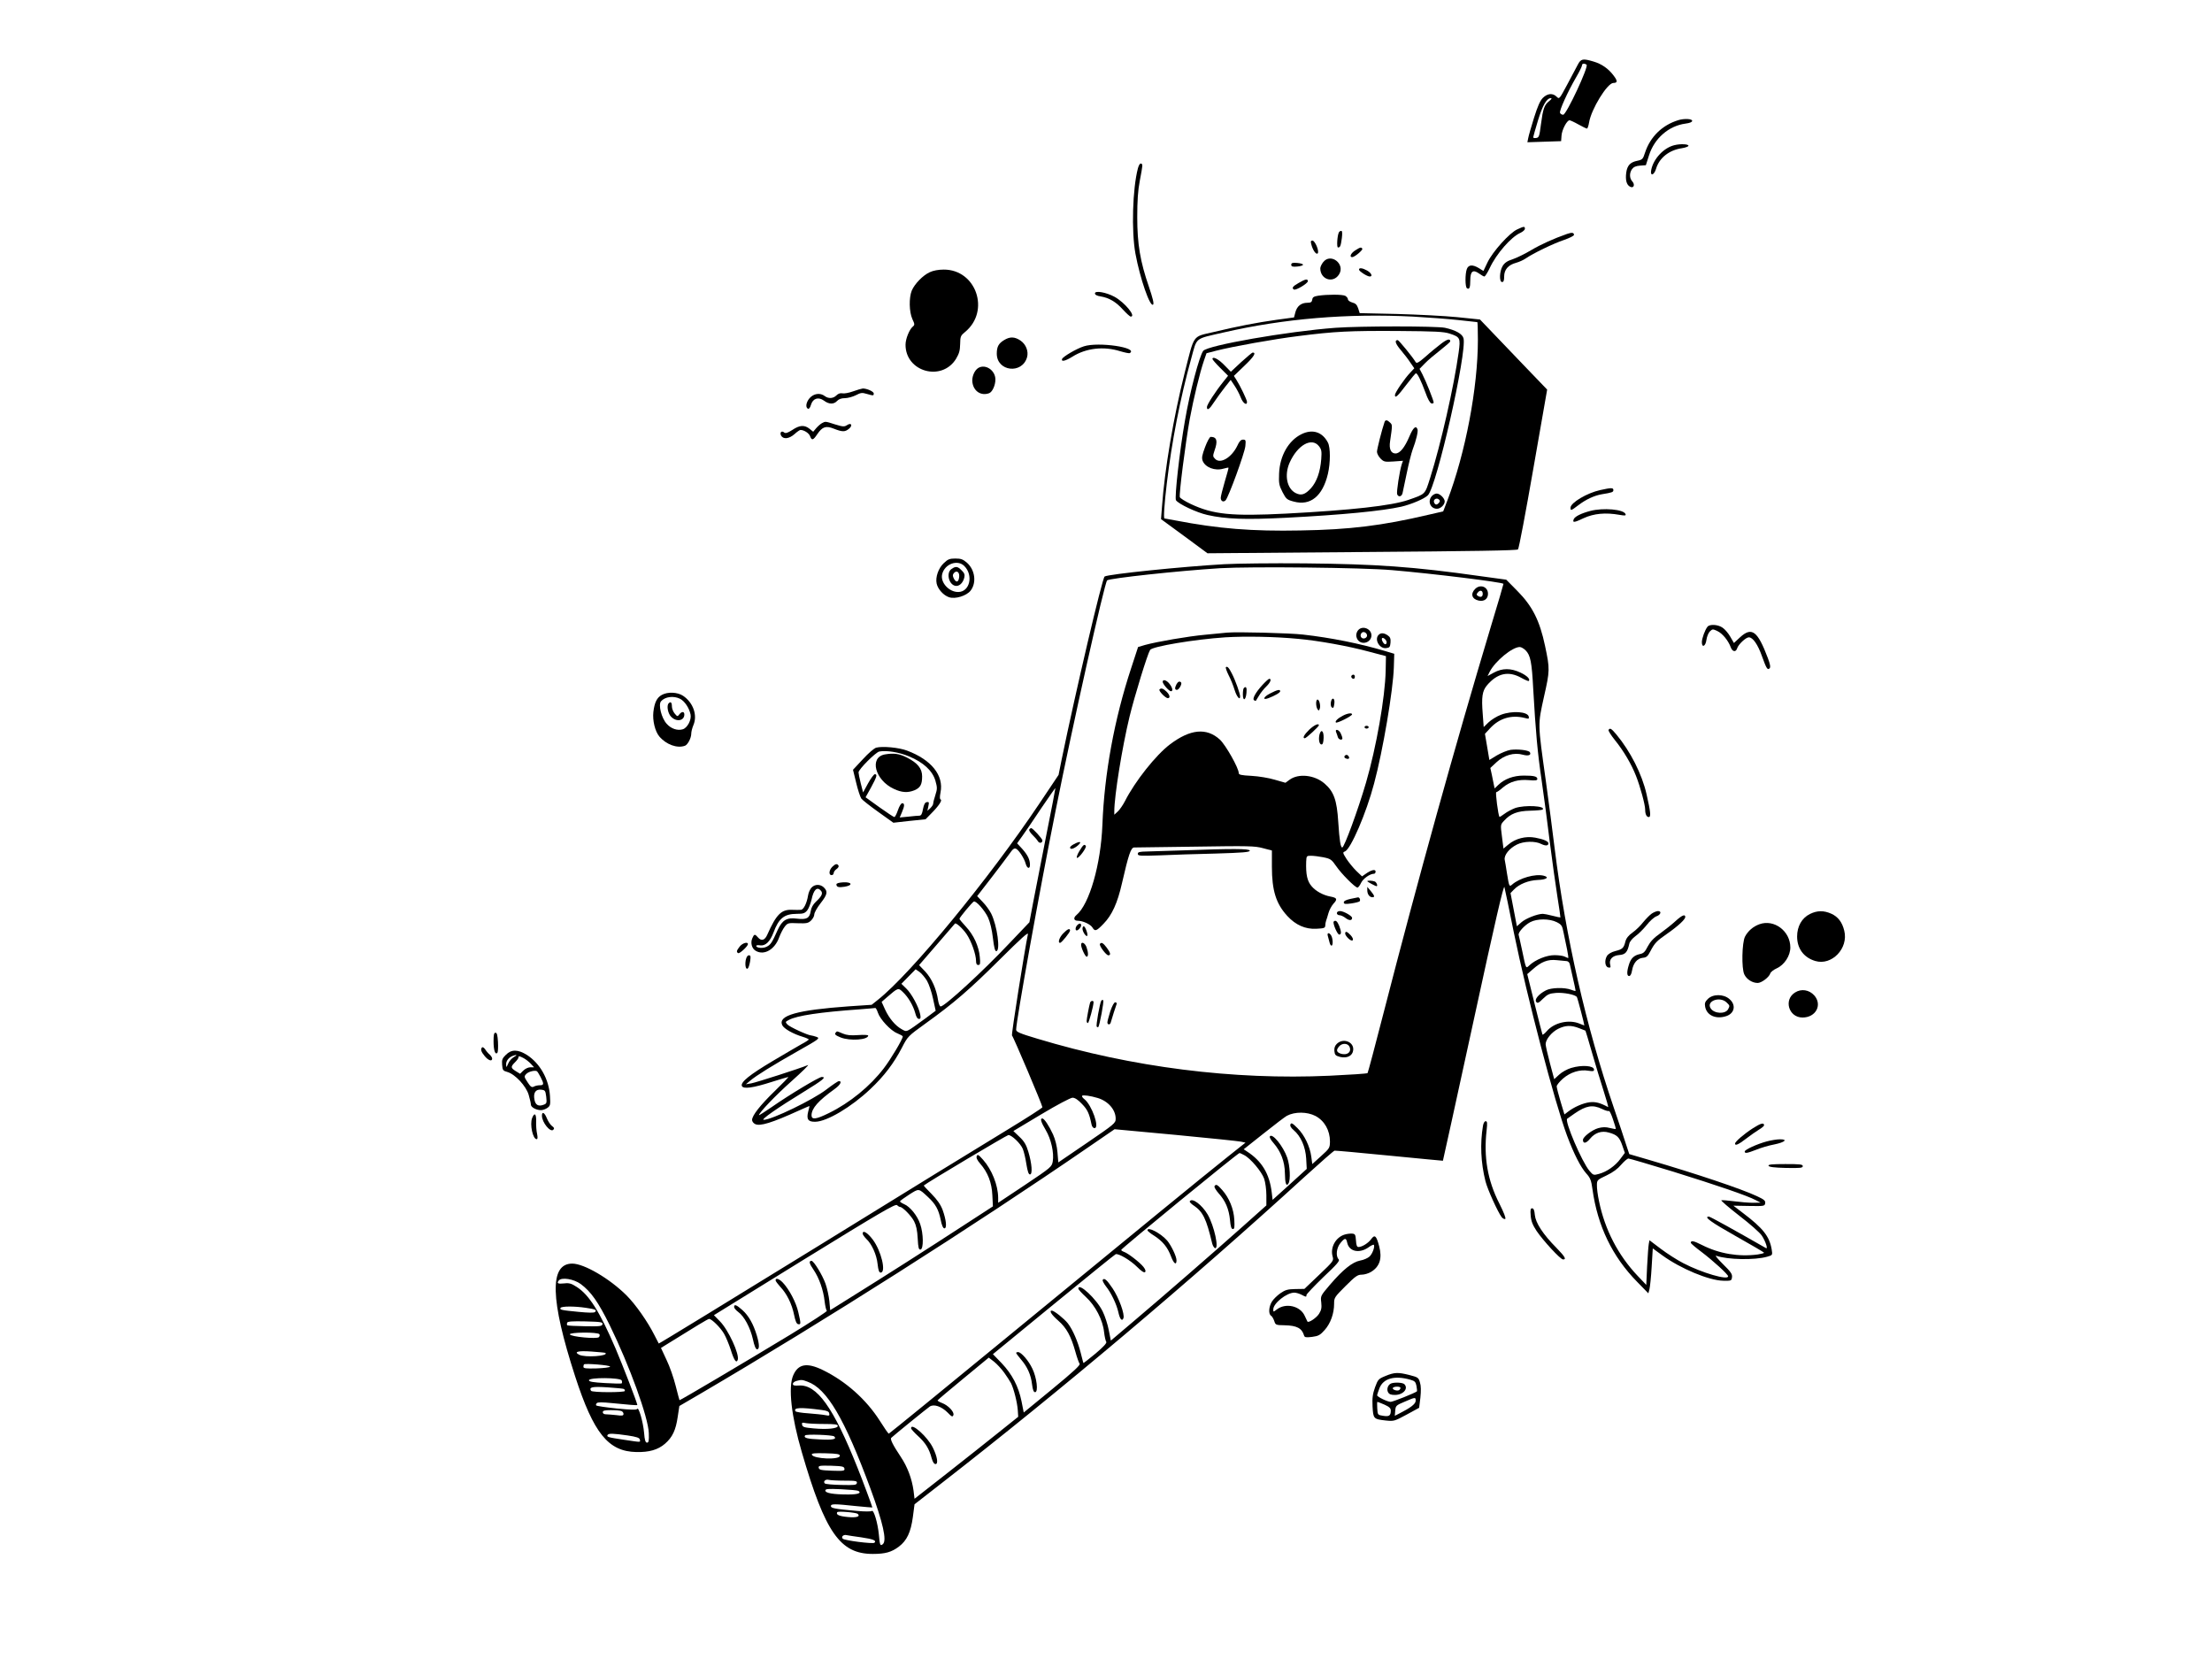 <?xml version="1.0" standalone="no"?>
<!DOCTYPE svg PUBLIC "-//W3C//DTD SVG 20010904//EN"
 "http://www.w3.org/TR/2001/REC-SVG-20010904/DTD/svg10.dtd">
<svg version="1.0" xmlns="http://www.w3.org/2000/svg"
 width="1600pt" height="1200pt" viewBox="0 0 1600 1200"
 preserveAspectRatio="xMidYMid meet">

<g transform="translate(0,1200) scale(0.1,-0.1)"
fill="#000000" stroke="none">
<path d="M11413 11533 c-11 -21 -45 -86 -77 -145 -57 -106 -57 -107 -77 -87
-27 27 -66 24 -99 -9 -20 -20 -38 -61 -64 -144 -20 -64 -39 -130 -42 -147 l-6
-30 122 4 122 4 3 41 c3 42 39 110 58 110 5 0 34 -13 64 -30 29 -16 57 -30 62
-30 4 0 11 19 15 43 15 96 132 287 176 287 31 0 31 15 2 53 -37 50 -87 85
-146 102 -77 23 -91 20 -113 -22z m63 -1 c18 -11 -146 -362 -169 -362 -10 0
-20 6 -23 14 -6 16 56 153 116 256 24 41 43 80 43 87 0 14 16 17 33 5z m-270
-263 c-36 -28 -45 -55 -60 -169 -11 -86 -14 -95 -34 -98 -12 -2 -22 0 -22 5 0
4 16 60 35 123 34 111 63 160 93 160 9 0 4 -8 -12 -21z"/>
<path d="M12140 11131 c-117 -36 -203 -120 -241 -235 -15 -47 -19 -51 -56 -59
-51 -10 -73 -34 -80 -86 -7 -52 2 -88 27 -101 27 -15 39 14 16 39 -20 22 -21
60 -1 88 11 15 28 23 58 25 l42 3 23 72 c39 123 143 213 264 229 31 4 48 11
48 20 0 15 -57 18 -100 5z"/>
<path d="M12112 10950 c-77 -18 -152 -98 -168 -178 -10 -49 20 -42 35 8 23 78
95 135 187 148 25 4 46 12 47 17 3 13 -58 16 -101 5z"/>
<path d="M8231 10783 c-39 -147 -48 -455 -18 -618 33 -179 106 -390 128 -368
7 7 -3 47 -30 127 -64 185 -85 311 -85 506 0 116 5 193 18 260 23 122 23 122
9 127 -7 3 -16 -12 -22 -34z"/>
<path d="M10975 10341 c-56 -25 -178 -161 -215 -238 l-30 -63 -32 20 c-46 28
-76 26 -88 -6 -13 -34 -13 -131 1 -139 17 -11 24 4 24 57 0 66 19 81 63 50 16
-12 34 -22 39 -22 5 0 23 28 39 62 48 103 155 225 222 254 17 8 32 21 32 29 0
19 -6 19 -55 -4z"/>
<path d="M9685 10320 c-12 -20 -18 -110 -7 -110 16 0 20 10 28 68 4 35 3 52
-4 52 -6 0 -14 -4 -17 -10z"/>
<path d="M11335 10308 c-97 -34 -188 -75 -259 -117 -45 -27 -105 -56 -134 -66
-39 -12 -59 -26 -73 -49 -23 -38 -26 -116 -4 -116 11 0 15 11 15 40 0 50 30
84 86 99 22 6 53 20 69 31 53 37 202 109 277 134 40 14 73 30 73 37 0 17 -15
19 -50 7z"/>
<path d="M9485 10233 c10 -42 35 -77 46 -66 14 14 -19 93 -38 93 -12 0 -14 -7
-8 -27z"/>
<path d="M9803 10189 c-32 -20 -45 -49 -22 -49 17 0 79 52 73 61 -8 13 -15 11
-51 -12z"/>
<path d="M9571 10104 c-12 -15 -21 -35 -21 -45 0 -80 92 -111 135 -45 49 75
-59 160 -114 90z"/>
<path d="M9340 10085 c0 -13 9 -16 43 -13 23 2 42 8 42 13 0 6 -19 11 -42 13
-34 3 -43 0 -43 -13z"/>
<path d="M9830 10050 c0 -12 59 -50 78 -50 23 0 12 25 -19 43 -34 19 -59 22
-59 7z"/>
<path d="M6725 10031 c-50 -23 -109 -84 -130 -133 -21 -52 -19 -153 4 -205 18
-38 18 -43 4 -55 -25 -20 -53 -89 -53 -131 -1 -196 261 -270 365 -103 23 39
29 60 30 107 1 56 3 61 37 89 182 151 79 451 -156 450 -38 0 -76 -7 -101 -19z"/>
<path d="M9393 9953 c-43 -24 -51 -37 -34 -47 13 -9 101 44 101 60 0 19 -18
16 -67 -13z"/>
<path d="M7920 9878 c0 -10 14 -18 41 -22 61 -10 111 -39 162 -96 25 -27 50
-50 56 -50 41 0 -43 102 -117 143 -61 33 -142 47 -142 25z"/>
<path d="M9535 9861 c-32 -5 -41 -11 -43 -28 -3 -18 -10 -23 -35 -23 -45 0
-75 -24 -87 -68 l-10 -38 -125 -17 c-149 -21 -283 -47 -458 -89 -154 -36 -136
-11 -208 -295 -80 -317 -145 -699 -164 -968 l-7 -90 168 -123 168 -124 1117 9
c809 6 1121 11 1129 19 7 7 56 269 111 584 l100 572 -174 181 c-95 100 -204
214 -243 254 l-69 72 -165 17 c-91 9 -286 19 -435 23 l-270 6 -11 35 c-9 26
-19 36 -43 42 -17 5 -31 15 -31 23 0 8 -9 19 -19 25 -21 11 -128 11 -196 1z
m685 -151 c107 -6 255 -17 328 -25 74 -8 136 -15 138 -15 2 0 4 -57 4 -127 0
-348 -90 -820 -221 -1164 l-30 -78 -109 -25 c-332 -78 -566 -107 -923 -113
-351 -7 -595 13 -902 72 -44 8 -81 15 -82 15 -8 0 -1 104 17 255 36 301 96
612 176 900 44 159 21 141 234 190 439 101 898 139 1370 115z"/>
<path d="M9660 9629 c-349 -26 -926 -127 -957 -167 -28 -38 -96 -294 -132
-505 -39 -221 -76 -557 -65 -575 17 -27 150 -90 228 -107 133 -30 272 -35 570
-20 407 21 693 49 832 80 72 17 165 56 192 82 63 60 284 1034 258 1136 -8 32
-57 59 -134 76 -62 13 -615 13 -792 0z m826 -42 c76 -25 79 -32 65 -135 -34
-247 -130 -668 -206 -908 -39 -123 -32 -116 -158 -160 -122 -42 -409 -74 -884
-99 -394 -20 -528 -7 -691 70 -40 19 -75 41 -78 49 -7 18 41 394 72 566 27
146 72 332 102 420 l19 55 69 18 c121 31 423 85 594 106 265 34 376 39 720 37
273 -2 333 -5 376 -19z"/>
<path d="M10423 9513 c-26 -20 -77 -61 -111 -92 -53 -46 -65 -52 -73 -39 -18
32 -121 158 -129 158 -25 0 -17 -26 23 -73 24 -28 56 -70 70 -92 l27 -39 -29
-31 c-40 -41 -111 -145 -111 -162 0 -27 19 -10 81 72 35 46 67 85 71 85 11 0
37 -54 69 -140 16 -46 33 -76 43 -78 9 -2 16 1 16 7 0 14 -55 153 -81 203
l-21 40 39 40 c21 22 71 64 111 95 39 31 72 59 72 64 0 22 -23 16 -67 -18z"/>
<path d="M8978 9381 l-75 -70 -49 50 c-42 43 -84 64 -84 42 0 -4 25 -33 56
-64 l57 -57 -35 -44 c-55 -68 -118 -165 -118 -182 0 -30 19 -16 53 37 19 28
53 76 77 106 l42 53 28 -42 c16 -24 36 -62 45 -86 15 -40 45 -61 45 -31 0 14
-50 118 -77 160 l-18 28 78 75 c68 65 85 94 58 94 -4 0 -41 -31 -83 -69z"/>
<path d="M10015 8948 c-20 -58 -55 -197 -55 -216 0 -12 12 -35 26 -49 24 -24
31 -25 94 -21 l68 5 -9 -26 c-15 -46 -39 -200 -33 -216 9 -23 33 -18 39 8 3
12 17 78 31 147 14 69 33 143 41 165 27 71 42 135 36 150 -11 30 -31 13 -58
-51 -35 -82 -69 -124 -101 -124 -33 0 -48 33 -39 89 17 116 17 118 0 134 -20
20 -34 22 -40 5z"/>
<path d="M9413 8859 c-93 -46 -156 -156 -161 -284 -3 -72 0 -86 25 -135 26
-50 32 -55 81 -68 120 -33 209 39 247 200 19 82 19 191 0 227 -40 77 -112 100
-192 60z m127 -86 c19 -24 21 -37 17 -93 -7 -93 -33 -165 -74 -211 -43 -47
-71 -56 -112 -35 -63 33 -82 130 -43 219 57 128 160 186 212 120z"/>
<path d="M8717 8767 c-22 -59 -26 -78 -18 -100 19 -48 89 -75 150 -57 19 5 36
9 37 7 2 -1 -11 -47 -27 -101 -16 -54 -29 -107 -29 -117 0 -24 19 -34 35 -18
22 24 138 342 143 392 4 43 3 47 -17 47 -15 0 -27 -12 -41 -44 -41 -85 -122
-134 -160 -96 -18 18 -18 22 -5 61 25 70 17 99 -28 99 -7 0 -25 -33 -40 -73z"/>
<path d="M10357 8412 c-33 -37 -11 -92 37 -92 26 0 56 29 56 53 0 23 -35 57
-58 57 -11 0 -26 -8 -35 -18z m52 -48 c-15 -18 -28 -18 -36 2 -8 20 17 36 34
22 10 -8 10 -14 2 -24z"/>
<path d="M7263 9540 c-40 -24 -53 -48 -53 -98 0 -129 183 -151 219 -26 12 43
-8 94 -48 121 -42 28 -76 29 -118 3z"/>
<path d="M7840 9495 c-54 -17 -152 -75 -158 -92 -7 -22 25 -14 75 17 98 62
226 77 344 40 34 -10 66 -17 71 -14 65 40 -227 83 -332 49z"/>
<path d="M7077 9339 c-29 -17 -50 -68 -43 -107 10 -64 64 -97 121 -76 23 9 45
57 45 99 0 66 -71 114 -123 84z"/>
<path d="M6170 9169 c-30 -11 -65 -17 -77 -14 -15 3 -30 -2 -43 -15 -23 -23
-57 -25 -84 -5 -34 26 -81 19 -111 -16 -26 -31 -30 -69 -9 -76 6 -2 15 11 20
29 14 47 54 59 94 30 36 -27 71 -28 95 -2 12 13 31 20 56 20 21 0 57 10 79 21
36 19 46 20 79 10 49 -14 51 -14 51 3 0 14 -49 36 -79 36 -9 -1 -41 -10 -71
-21z"/>
<path d="M5945 8939 c-11 -6 -30 -23 -42 -37 l-21 -25 -27 22 c-37 29 -72 26
-124 -9 -33 -21 -48 -26 -58 -19 -19 17 -35 1 -23 -22 16 -28 57 -24 97 11 18
17 38 30 43 30 26 0 62 -23 70 -46 12 -32 22 -29 52 16 37 54 62 62 120 39 61
-24 80 -24 108 -1 30 24 18 48 -13 27 -20 -13 -30 -12 -86 5 -72 23 -70 23
-96 9z"/>
<path d="M11574 8455 c-95 -21 -213 -91 -214 -127 0 -24 3 -23 57 18 55 42
116 70 170 79 73 12 83 15 83 30 0 18 -15 18 -96 0z"/>
<path d="M11502 8304 c-65 -17 -111 -40 -119 -60 -10 -26 3 -25 72 8 74 34
159 42 259 24 40 -7 48 -6 44 5 -11 35 -163 48 -256 23z"/>
<path d="M6827 7927 c-39 -36 -62 -102 -52 -148 9 -41 50 -86 90 -99 45 -15
125 10 155 47 45 57 33 150 -25 202 -30 26 -44 31 -85 31 -41 0 -54 -5 -83
-33z m148 -21 c67 -67 40 -186 -42 -188 -68 -2 -133 69 -118 129 18 74 111
108 160 59z"/>
<path d="M6882 7884 c-38 -26 -21 -109 26 -121 28 -7 57 18 67 59 5 21 1 33
-19 52 -29 30 -43 32 -74 10z m56 -57 c-4 -39 -21 -44 -38 -13 -10 20 -10 28
-1 40 20 24 43 8 39 -27z"/>
<path d="M8855 7919 c-301 -17 -838 -72 -865 -89 -17 -11 -209 -829 -311
-1325 l-22 -110 -138 -206 c-364 -544 -930 -1232 -1169 -1421 l-45 -36 -165
-11 c-374 -27 -514 -66 -482 -136 12 -26 79 -64 150 -85 23 -7 42 -16 42 -19
0 -3 -24 -19 -53 -34 -28 -16 -121 -70 -205 -120 -170 -101 -236 -154 -226
-182 10 -24 79 -15 219 30 61 19 113 35 117 35 4 0 -40 -46 -98 -102 -106
-103 -164 -177 -164 -209 0 -10 9 -23 21 -29 35 -19 122 8 322 99 38 17 70 31
72 31 1 0 -3 -18 -9 -40 -14 -56 -1 -75 51 -74 84 1 262 107 399 237 99 93
170 187 228 299 42 82 45 84 168 173 209 150 323 249 541 466 156 155 207 201
202 181 -24 -115 -121 -728 -115 -732 9 -6 220 -504 220 -519 0 -5 -114 -78
-252 -162 -139 -84 -763 -467 -1386 -852 -624 -384 -1135 -697 -1137 -695 -1
1 -15 28 -30 58 -50 100 -137 224 -204 291 -122 121 -306 229 -392 229 -166 0
-159 -261 21 -815 134 -413 240 -544 443 -548 92 -2 156 16 207 60 54 47 78
98 92 194 l12 79 156 91 c891 523 1969 1208 2804 1782 l188 129 442 -41 c242
-23 455 -45 473 -49 l32 -7 -132 -105 c-204 -163 -585 -475 -1552 -1269 -489
-402 -893 -731 -896 -731 -4 0 -33 42 -65 93 -98 154 -246 286 -412 367 -115
56 -178 45 -214 -37 -38 -86 -15 -295 62 -558 169 -581 277 -735 513 -735 91
0 136 13 189 53 58 44 86 104 101 214 l12 92 195 152 c864 672 1805 1466 2628
2218 112 102 209 187 215 188 7 1 185 -15 397 -36 212 -21 386 -37 387 -37 1
1 100 453 220 1004 159 734 220 996 225 975 4 -15 35 -163 68 -328 97 -473
295 -1228 385 -1470 50 -133 98 -227 139 -273 29 -32 36 -49 45 -116 37 -264
143 -485 323 -668 l81 -83 8 30 c4 17 12 90 16 163 l8 132 70 -51 c131 -95
336 -181 440 -183 58 -1 60 0 63 26 3 22 -9 39 -65 94 -37 37 -60 64 -50 61
82 -29 280 -33 370 -7 38 11 39 11 32 53 -16 94 -62 153 -209 264 l-68 52 113
-2 c110 -2 114 -1 117 20 3 18 -8 27 -60 51 -110 52 -441 163 -783 263 l-140
41 -22 66 c-11 37 -53 160 -91 273 -200 586 -347 1229 -427 1874 -14 116 -43
336 -64 490 -59 420 -58 400 -13 605 43 190 43 201 8 367 -39 185 -92 289
-201 399 l-80 81 -190 26 c-480 68 -750 87 -1270 92 -231 2 -492 -1 -580 -6z
m1215 -43 c293 -25 798 -87 805 -99 1 -1 -40 -141 -92 -312 -258 -858 -528
-1831 -774 -2787 -61 -238 -114 -436 -117 -440 -4 -4 -127 -12 -274 -19 -697
-32 -1430 61 -2115 268 -127 38 -153 49 -153 65 0 64 170 1010 286 1587 121
608 353 1644 372 1663 16 15 511 69 817 88 222 13 1029 5 1245 -14z m965 -580
c35 -35 45 -84 55 -276 18 -314 31 -461 61 -664 16 -111 43 -311 59 -446 17
-135 42 -312 55 -395 13 -82 23 -150 22 -151 -1 -1 -27 4 -57 12 -30 8 -62 14
-70 14 -39 0 -123 -33 -154 -60 l-34 -30 -23 120 -23 120 24 25 c38 40 105 67
173 70 64 2 87 20 42 31 -60 15 -174 -17 -227 -64 -21 -18 -22 -16 -38 83 -6
39 -13 82 -16 96 -6 33 32 82 88 110 49 25 134 27 177 4 31 -15 51 -13 51 5 0
15 -36 30 -95 41 -69 13 -143 -6 -195 -50 l-35 -29 -11 87 c-11 86 -11 86 15
114 47 52 97 71 189 73 46 1 86 5 90 8 27 27 -129 35 -199 11 -23 -9 -58 -27
-76 -41 -19 -14 -35 -24 -37 -23 -9 12 -31 179 -23 179 5 0 27 15 48 34 51 43
112 60 189 53 45 -4 60 -2 60 8 0 19 -24 25 -98 25 -75 0 -139 -24 -184 -67
l-27 -26 -5 24 c-3 13 -10 47 -15 74 l-11 50 45 42 c55 51 127 72 190 54 40
-11 63 -3 51 18 -9 15 -89 24 -140 17 -24 -4 -68 -22 -99 -40 l-54 -33 -16 95
-16 94 37 40 c67 73 155 99 250 75 30 -8 33 -7 30 9 -7 37 -119 45 -201 14
-30 -11 -70 -36 -90 -55 l-35 -34 -7 95 c-10 123 -3 166 30 206 75 89 156 107
249 55 27 -15 51 -25 54 -23 13 13 -13 39 -60 61 -70 33 -131 33 -192 0 l-46
-25 16 32 c40 77 163 178 217 178 10 0 29 -11 42 -24z m-3467 -1338 c-37 -189
-80 -407 -95 -486 l-27 -143 -141 -148 c-193 -205 -472 -461 -501 -461 -7 0
-15 21 -19 47 -12 80 -45 154 -92 205 l-45 47 128 148 c70 81 129 150 131 152
7 10 55 -33 84 -75 35 -51 69 -148 69 -195 0 -20 5 -29 16 -29 14 0 16 9 11
59 -7 77 -44 158 -101 219 -25 27 -46 52 -46 56 0 9 92 120 104 125 16 7 79
-64 103 -116 15 -33 28 -88 35 -148 8 -68 15 -95 24 -95 32 0 7 185 -37 273
-12 23 -39 61 -61 83 l-40 42 99 128 c55 71 114 150 133 176 27 39 36 45 51
38 21 -12 58 -70 68 -107 9 -35 31 -42 31 -9 0 38 -16 71 -56 116 l-37 40 38
53 c20 28 82 118 136 200 55 81 101 147 103 147 1 0 -28 -154 -66 -342z m3692
-628 c35 -18 40 -25 50 -77 7 -32 18 -86 25 -120 7 -35 11 -63 8 -63 -2 0 -13
5 -24 10 -10 6 -43 11 -73 11 -57 1 -139 -32 -183 -73 -27 -25 -24 -31 -53
107 -12 55 -23 106 -25 112 -6 18 42 71 84 93 49 26 139 26 191 0z m73 -282
c10 -1 20 -11 22 -23 36 -158 43 -190 41 -193 -2 -1 -16 3 -32 9 -47 18 -144
16 -183 -5 -52 -27 -84 -66 -69 -83 9 -12 18 -8 49 23 33 32 46 38 94 42 55 4
140 -12 151 -30 5 -7 54 -195 54 -205 0 -1 -16 5 -35 13 -77 32 -185 7 -237
-55 -15 -17 -29 -28 -31 -24 -2 5 -28 105 -57 223 l-53 214 39 34 c63 56 110
74 174 67 30 -3 63 -6 73 -7z m-4628 -142 c14 -24 34 -82 44 -130 l19 -87 -71
-53 c-149 -108 -135 -102 -174 -81 -46 25 -91 78 -121 143 l-25 55 39 34 c80
69 81 70 115 37 39 -37 74 -97 89 -151 7 -28 16 -43 27 -43 12 0 14 7 9 33
-10 53 -62 150 -101 187 l-35 34 52 53 51 52 29 -20 c15 -11 39 -40 53 -63z
m-355 -231 c16 -48 92 -130 140 -149 22 -9 40 -19 40 -23 0 -19 -87 -165 -137
-230 -99 -130 -246 -250 -397 -324 -93 -46 -126 -50 -126 -16 1 51 48 104 166
189 42 30 57 58 32 58 -7 0 -48 -28 -91 -61 -96 -74 -395 -219 -453 -219 -24
0 101 87 289 202 140 86 167 108 131 108 -20 0 -232 -127 -361 -217 -51 -35
-93 -62 -93 -59 0 17 118 141 236 246 76 68 129 120 118 116 -60 -25 -375
-126 -409 -132 l-40 -7 30 25 c46 39 164 112 344 214 158 89 164 94 137 104
-15 5 -32 10 -37 10 -23 0 -158 62 -174 80 -16 18 -15 19 12 33 58 31 226 56
508 76 61 5 113 9 117 10 3 0 12 -15 18 -34z m5072 -112 c24 -9 44 -17 46 -18
1 -1 23 -73 48 -161 25 -87 63 -212 84 -277 21 -65 35 -116 32 -115 -57 31
-91 40 -134 35 -48 -6 -114 -35 -157 -69 l-25 -19 -28 93 c-15 51 -28 100 -28
110 0 9 20 34 45 56 53 46 122 68 185 57 32 -5 40 -4 40 8 0 29 -87 36 -166
12 -27 -8 -66 -29 -86 -48 l-36 -33 -31 116 c-17 64 -31 126 -31 137 0 34 43
87 90 111 53 26 94 28 152 5z m-3482 -505 c76 -23 130 -85 130 -150 0 -32 -9
-39 -208 -175 l-207 -141 -6 73 c-4 46 -16 93 -32 129 -30 65 -64 116 -78 116
-17 0 -9 -27 25 -84 39 -65 61 -164 51 -226 -7 -40 -10 -43 -201 -171 l-194
-129 0 37 c-1 91 -46 203 -109 274 -33 37 -40 41 -46 27 -5 -12 3 -30 25 -55
55 -63 84 -137 88 -229 l4 -80 -214 -139 c-250 -163 -578 -372 -803 -512
l-160 -100 -6 66 c-4 36 -16 93 -28 126 -22 62 -85 165 -101 165 -21 0 -17
-19 15 -65 40 -59 71 -146 80 -230 4 -33 11 -63 16 -66 6 -3 -113 -80 -263
-172 -332 -201 -800 -478 -803 -475 -1 2 -14 49 -28 105 -14 56 -43 140 -66
187 l-40 86 37 23 c220 137 303 187 311 187 19 0 82 -62 108 -107 14 -24 35
-75 48 -114 24 -78 41 -102 51 -76 15 39 -68 220 -130 281 l-42 43 655 405
c542 334 658 402 669 391 7 -7 17 -13 22 -13 19 0 82 -65 102 -104 15 -29 23
-66 26 -124 4 -70 7 -82 21 -80 22 5 21 115 -3 184 -20 60 -73 126 -116 144
-16 7 -30 16 -30 20 0 4 30 26 66 49 73 46 67 47 137 -18 54 -50 76 -90 91
-163 8 -42 18 -63 27 -63 20 0 13 62 -13 134 -15 39 -39 73 -80 115 -32 32
-58 60 -56 61 27 23 602 365 612 365 24 0 88 -61 104 -100 8 -19 20 -69 26
-110 9 -54 16 -75 26 -75 20 0 14 79 -12 165 -15 50 -30 75 -64 107 l-44 42
202 121 c115 69 212 120 226 120 17 0 40 -15 68 -45 40 -41 53 -69 69 -147 3
-17 12 -28 22 -28 39 0 -19 167 -74 210 -12 9 -19 20 -16 24 7 7 60 0 113 -16z
m3647 -79 c24 -12 47 -18 51 -15 3 4 17 -23 29 -60 13 -37 22 -69 20 -70 -1
-2 -21 2 -43 7 -29 8 -53 7 -83 -1 -44 -12 -111 -63 -111 -85 0 -30 23 -26 51
8 36 44 84 60 136 45 59 -16 77 -34 97 -92 l19 -55 -32 -43 c-37 -51 -99 -94
-155 -109 -39 -11 -42 -10 -69 22 -55 65 -182 363 -161 377 6 4 30 21 54 38
83 57 130 65 197 33z m-2072 -51 c66 -35 105 -105 105 -185 -1 -46 -3 -50 -64
-105 l-64 -58 -7 53 c-10 75 -50 158 -100 207 -36 36 -45 41 -51 27 -4 -11 4
-25 23 -41 52 -44 86 -121 91 -206 l4 -75 -123 -112 -124 -112 -6 52 c-16 136
-71 228 -179 298 l-24 16 145 115 c79 63 154 120 167 127 58 31 147 30 207 -1z
m-516 -283 c46 -23 127 -120 145 -171 9 -27 16 -80 16 -120 l0 -73 -177 -158
c-218 -194 -562 -493 -783 -680 l-165 -140 -15 76 c-8 42 -28 103 -44 135 -43
89 -176 213 -176 165 0 -6 25 -33 55 -61 68 -62 122 -166 131 -253 4 -33 11
-65 16 -71 5 -8 -20 -36 -77 -84 -48 -40 -87 -70 -88 -69 -2 2 -10 35 -20 74
-21 82 -57 166 -93 213 -26 33 -99 92 -116 92 -21 0 -3 -29 46 -72 61 -53 93
-113 125 -227 11 -40 25 -79 30 -85 8 -9 -44 -57 -197 -183 l-207 -170 -16 81
c-22 108 -68 196 -144 276 l-63 65 439 360 c242 198 444 362 449 363 21 7 107
-44 154 -91 32 -32 52 -45 59 -38 6 6 2 19 -12 37 -26 33 -113 100 -141 109
-11 4 -20 10 -20 14 0 10 844 701 856 701 3 0 18 -7 33 -15z m3104 -120 c318
-99 535 -173 597 -206 l35 -18 -56 -1 c-31 0 -92 5 -137 11 -45 6 -86 9 -91 7
-6 -1 52 -51 129 -111 77 -59 151 -124 164 -145 26 -39 46 -99 30 -90 -227
130 -404 228 -413 228 -41 0 16 -41 194 -141 112 -63 204 -117 205 -120 0 -4
-21 -9 -46 -13 -138 -18 -277 5 -402 68 -63 32 -82 35 -82 16 0 -4 35 -34 78
-66 83 -63 192 -162 192 -176 0 -30 -190 25 -324 95 -45 23 -118 70 -163 104
l-82 62 -5 -27 c-3 -15 -8 -88 -12 -162 l-6 -134 -63 66 c-141 149 -237 334
-279 540 -9 42 -16 94 -15 115 0 37 2 39 70 71 46 22 81 48 106 78 21 24 44
44 52 44 8 0 154 -43 324 -95z m-7902 -813 c74 -55 127 -131 209 -297 144
-294 279 -667 283 -781 2 -56 -1 -69 -13 -69 -11 0 -17 17 -21 70 -7 79 -39
191 -50 174 -4 -8 -45 -7 -148 3 -78 8 -144 18 -148 22 -4 3 -2 11 4 17 7 7
40 7 109 0 116 -12 184 -17 184 -14 0 14 -107 291 -157 408 -115 268 -192 389
-281 446 -38 25 -55 30 -89 26 -48 -5 -58 0 -41 21 21 25 108 11 159 -26z m38
-172 c68 -10 80 -15 65 -30 -7 -7 -47 -6 -120 1 -124 12 -138 15 -129 29 8 12
99 13 184 0z m119 -118 c-3 -15 -18 -17 -127 -15 -67 1 -125 4 -128 7 -3 3 -3
11 -1 18 4 10 35 12 132 10 113 -3 127 -5 124 -20z m-22 -73 c3 -6 2 -15 -4
-21 -15 -15 -204 3 -210 20 -5 16 203 18 214 1z m43 -135 c26 -23 -149 -35
-190 -13 -41 21 -8 30 89 23 54 -4 99 -8 101 -10z m2884 -142 c19 -26 41 -61
50 -77 20 -41 45 -138 49 -196 l3 -47 -135 -108 c-74 -60 -243 -193 -375 -297
l-240 -188 -7 58 c-12 87 -44 173 -93 246 -58 87 -78 128 -68 137 22 21 260
214 278 226 30 20 85 1 129 -43 30 -31 36 -34 42 -19 9 22 -38 72 -83 88 -18
7 -32 15 -31 19 2 4 86 75 187 158 l183 151 39 -30 c21 -17 53 -52 72 -78z
m-2850 43 c-2 -6 -45 -11 -98 -13 -75 -2 -95 0 -95 11 0 8 2 16 4 18 9 9 191
-6 189 -16z m84 -100 c3 -9 3 -18 0 -21 -2 -3 -57 -2 -121 2 -87 5 -116 10
-116 20 0 22 228 20 237 -1z m1344 -9 c140 -50 268 -267 455 -773 92 -250 120
-377 90 -402 -19 -16 -22 -9 -29 70 -8 82 -37 181 -51 170 -6 -5 -50 -5 -106
0 -161 14 -190 20 -190 35 0 17 24 17 183 0 64 -6 117 -11 117 -10 0 6 -74
205 -108 289 -174 436 -294 604 -426 593 -31 -2 -41 1 -41 12 0 8 11 17 25 21
36 10 41 10 81 -5z m-1328 -53 c4 -2 7 -8 7 -14 0 -12 -237 -12 -245 1 -16 27
9 32 119 25 61 -4 114 -9 119 -12z m1432 -152 c38 -5 51 -11 53 -25 4 -16 0
-18 -29 -12 -19 4 -74 9 -122 13 -48 3 -90 10 -93 15 -17 27 35 30 191 9z
m-1451 -7 c9 -3 16 -13 16 -21 0 -13 -9 -15 -52 -9 -29 3 -63 6 -75 6 -14 0
-23 6 -23 15 0 12 13 15 59 15 33 0 66 -3 75 -6z m1467 -94 c78 0 99 -3 99
-14 0 -19 -76 -27 -175 -18 -67 6 -80 10 -83 26 -4 16 0 18 28 12 18 -3 77 -6
131 -6z m-1421 -83 c66 -10 86 -17 88 -30 4 -21 13 -20 -116 -1 -113 17 -126
20 -117 35 8 12 41 11 145 -4z m1494 -7 c21 -20 -9 -27 -101 -22 -96 4 -121
11 -110 29 7 11 198 4 211 -7z m41 -140 c0 -31 -192 -23 -203 8 -3 10 21 12
100 10 84 -2 103 -6 103 -18z m33 -93 c3 -16 -5 -18 -90 -15 -79 3 -93 6 -96
21 -3 15 5 17 90 15 80 -3 93 -5 96 -21z m0 -87 c82 0 93 -2 90 -17 -3 -15
-16 -16 -113 -14 -61 1 -114 6 -119 11 -14 14 5 32 28 26 11 -3 63 -6 114 -6z
m101 -74 c25 -16 -4 -26 -73 -26 -108 0 -166 10 -166 28 0 13 17 14 114 10 62
-3 119 -8 125 -12z m-5 -166 c21 -20 -8 -29 -72 -23 -63 6 -87 17 -76 35 6 9
136 -2 148 -12z m26 -170 c87 -13 112 -23 95 -39 -11 -10 -215 16 -229 29 -14
14 5 32 28 26 11 -2 59 -10 106 -16z"/>
<path d="M10670 7740 c-35 -35 -24 -73 25 -84 40 -9 68 12 68 49 0 51 -56 72
-93 35z m55 -35 c0 -22 -14 -28 -34 -16 -12 8 -13 12 -1 26 16 20 35 14 35
-10z"/>
<path d="M9826 7444 c-9 -8 -16 -26 -16 -39 0 -13 7 -31 16 -39 33 -34 94 -9
94 38 0 47 -62 73 -94 40z m62 -37 c4 -20 -25 -34 -40 -19 -15 15 -1 44 19 40
10 -2 19 -11 21 -21z"/>
<path d="M8875 7424 c-22 -2 -92 -9 -155 -15 -125 -11 -354 -51 -437 -74 l-51
-15 -50 -153 c-122 -369 -194 -764 -208 -1132 -11 -286 -94 -576 -188 -654
-24 -20 -19 -41 9 -41 37 0 92 -25 107 -49 18 -30 28 -27 80 27 61 62 101 150
133 291 48 209 65 261 89 261 12 0 211 3 444 6 384 6 429 5 487 -11 l65 -17 0
-117 c0 -173 30 -268 112 -357 60 -65 130 -96 209 -92 56 3 64 5 65 23 0 11 3
27 6 35 3 8 11 33 17 55 6 22 22 52 36 68 31 33 27 43 -22 52 -53 10 -106 39
-136 75 -32 37 -42 85 -39 178 2 41 3 42 35 42 19 0 59 -5 90 -11 51 -11 58
-15 92 -64 38 -56 137 -155 154 -155 6 0 17 15 26 34 15 31 64 66 94 66 6 0
11 7 11 16 0 19 -32 12 -72 -17 l-26 -18 -42 40 c-22 22 -54 61 -71 87 -27 43
-28 47 -11 53 42 16 155 278 211 491 64 238 138 676 143 841 l3 98 -70 21
c-179 53 -386 95 -590 118 -95 11 -482 21 -550 14z m515 -45 c146 -13 362 -52
510 -92 l125 -33 -2 -104 c-4 -194 -68 -556 -142 -810 -58 -199 -158 -470
-172 -470 -12 0 -20 46 -29 184 -10 160 -32 221 -101 280 -72 61 -187 73 -251
26 l-30 -22 -77 22 c-43 13 -115 25 -168 28 -77 4 -93 8 -93 21 0 35 -94 202
-136 241 -96 88 -214 77 -361 -34 -102 -77 -253 -267 -326 -411 -14 -27 -37
-61 -51 -74 l-26 -24 0 24 c0 112 57 465 110 684 37 152 130 454 149 484 16
25 319 76 543 91 145 9 363 5 528 -11z"/>
<path d="M8867 7174 c-3 -4 6 -30 20 -58 15 -28 34 -76 43 -106 16 -51 40 -79
40 -47 0 20 -34 116 -59 164 -22 44 -34 56 -44 47z"/>
<path d="M9777 7114 c-8 -8 1 -24 14 -24 5 0 9 7 9 15 0 15 -12 20 -23 9z"/>
<path d="M9132 7046 c-50 -54 -76 -102 -61 -111 6 -4 11 -5 13 -4 1 2 12 20
24 39 11 19 34 48 51 64 30 29 41 56 22 56 -5 0 -27 -20 -49 -44z"/>
<path d="M8410 7068 c1 -17 46 -68 60 -68 16 0 12 25 -11 54 -21 27 -49 35
-49 14z"/>
<path d="M8510 7051 c-14 -27 -13 -41 3 -41 15 0 39 44 30 54 -11 11 -22 6
-33 -13z"/>
<path d="M8997 7023 c-4 -3 -7 -24 -7 -45 0 -53 21 -45 26 10 4 39 -3 51 -19
35z"/>
<path d="M8387 7013 c-9 -9 43 -63 60 -63 20 0 15 24 -10 48 -24 23 -39 27
-50 15z"/>
<path d="M9187 6984 c-49 -25 -58 -51 -12 -34 47 18 85 40 85 50 0 16 -21 11
-73 -16z"/>
<path d="M9627 6923 c-3 -15 -1 -32 4 -37 12 -13 17 -6 21 28 4 38 -18 45 -25
9z"/>
<path d="M9520 6913 c0 -16 4 -35 10 -43 8 -12 10 -12 16 3 8 21 -3 67 -16 67
-6 0 -10 -12 -10 -27z"/>
<path d="M9715 6824 c-38 -19 -61 -42 -52 -50 7 -8 117 47 117 59 0 12 -33 8
-65 -9z"/>
<path d="M9470 6722 c-37 -36 -51 -62 -32 -62 10 0 102 85 102 94 0 17 -34 2
-70 -32z"/>
<path d="M9870 6740 c0 -5 7 -10 15 -10 8 0 15 5 15 10 0 6 -7 10 -15 10 -8 0
-15 -4 -15 -10z"/>
<path d="M9665 6703 c4 -10 10 -26 12 -35 6 -19 33 -25 33 -8 0 5 -5 21 -12
35 -13 29 -45 36 -33 8z"/>
<path d="M9544 6686 c-8 -35 -1 -71 15 -71 9 0 14 15 15 48 2 51 -19 67 -30
23z"/>
<path d="M9725 6530 c-3 -6 1 -13 10 -16 19 -8 30 0 20 15 -8 14 -22 14 -30 1z"/>
<path d="M9972 7408 c-33 -33 6 -102 54 -96 25 3 29 7 32 40 2 28 -2 40 -20
52 -27 19 -50 20 -66 4z m58 -54 c0 -8 -4 -14 -10 -14 -12 0 -31 35 -23 44 9
8 33 -14 33 -30z"/>
<path d="M7768 5894 c-16 -8 -28 -19 -28 -24 0 -18 28 -10 57 15 32 28 15 33
-29 9z"/>
<path d="M7808 5845 c-15 -24 -23 -47 -18 -50 11 -7 72 74 64 86 -10 16 -19 9
-46 -36z"/>
<path d="M8555 5849 c-104 -3 -220 -7 -257 -8 -56 -1 -68 -4 -68 -17 0 -15 15
-16 158 -11 86 4 268 10 405 13 197 6 247 10 247 21 0 15 -131 15 -485 2z"/>
<path d="M9890 5626 c0 -4 59 -36 67 -36 11 0 0 29 -13 34 -18 7 -54 8 -54 2z"/>
<path d="M9890 5560 c0 -28 16 -50 37 -50 19 0 16 11 -12 45 l-25 30 0 -25z"/>
<path d="M9768 5498 c-31 -7 -48 -15 -48 -25 0 -12 10 -14 53 -8 28 4 56 11
61 15 9 9 0 31 -12 29 -4 -1 -28 -6 -54 -11z"/>
<path d="M9670 5395 c0 -8 8 -15 19 -15 10 0 30 -9 45 -21 25 -19 46 -19 46 2
0 14 -62 49 -87 49 -14 0 -23 -6 -23 -15z"/>
<path d="M9647 5334 c-9 -10 26 -94 40 -94 17 0 16 22 -1 65 -14 33 -26 42
-39 29z"/>
<path d="M7792 5308 c-14 -14 -16 -38 -4 -38 12 0 32 23 32 37 0 16 -12 17
-28 1z"/>
<path d="M7830 5282 c0 -21 26 -60 34 -51 8 8 -14 69 -25 69 -5 0 -9 -8 -9
-18z"/>
<path d="M7691 5249 c-28 -28 -42 -69 -23 -69 10 0 72 76 72 89 0 19 -18 12
-49 -20z"/>
<path d="M9730 5247 c0 -8 11 -24 24 -36 32 -30 46 -8 15 25 -25 27 -39 31
-39 11z"/>
<path d="M9605 5228 c3 -13 9 -33 12 -45 3 -13 9 -23 14 -23 12 0 11 47 -1 71
-15 27 -34 24 -25 -3z"/>
<path d="M7820 5166 c0 -23 30 -86 40 -86 13 0 13 29 -1 69 -11 31 -39 44 -39
17z"/>
<path d="M7956 5172 c-7 -12 45 -82 61 -82 20 0 16 19 -13 57 -25 33 -38 40
-48 25z"/>
<path d="M7966 4762 c-11 -18 -40 -181 -33 -188 4 -4 9 -5 11 -3 10 10 43 190
36 194 -5 3 -11 2 -14 -3z"/>
<path d="M7885 4748 c-7 -22 -25 -118 -25 -133 0 -8 4 -15 9 -15 7 0 41 124
41 151 0 14 -20 11 -25 -3z"/>
<path d="M8031 4685 c-11 -36 -21 -72 -21 -80 0 -18 19 -20 24 -2 7 26 38 123
43 135 2 6 -2 12 -10 12 -9 0 -22 -25 -36 -65z"/>
<path d="M9669 4449 c-14 -14 -19 -30 -17 -52 3 -28 8 -33 41 -42 51 -12 91 8
95 49 7 60 -73 91 -119 45z m91 -18 c21 -40 -17 -69 -66 -51 -28 11 -30 26 -7
52 21 24 60 23 73 -1z"/>
<path d="M7445 6000 c-4 -6 7 -23 22 -38 16 -15 34 -36 40 -46 10 -18 33 -15
33 5 0 12 -70 89 -81 89 -4 0 -11 -5 -14 -10z"/>
<path d="M6047 4533 c-14 -13 -6 -21 33 -37 68 -27 200 -18 200 14 0 4 -33 6
-72 3 -55 -4 -83 -1 -112 11 -45 19 -41 18 -49 9z"/>
<path d="M6240 3077 c0 -7 12 -24 26 -38 40 -37 75 -115 82 -183 5 -45 11 -61
22 -61 42 0 4 159 -58 240 -37 49 -72 70 -72 42z"/>
<path d="M5610 2739 c0 -6 16 -27 34 -47 47 -49 84 -124 100 -203 9 -45 18
-65 29 -67 21 -4 21 2 1 88 -16 70 -65 163 -112 213 -26 27 -52 36 -52 16z"/>
<path d="M5310 2546 c0 -8 14 -24 30 -36 43 -31 87 -113 106 -197 10 -48 21
-73 30 -73 18 0 18 34 -2 101 -25 82 -58 141 -103 182 -44 39 -61 46 -61 23z"/>
<path d="M9185 3780 c-4 -6 8 -27 26 -47 54 -62 82 -135 83 -219 1 -74 10
-100 26 -74 16 25 11 128 -9 186 -30 85 -109 181 -126 154z"/>
<path d="M8785 3420 c-4 -6 10 -29 30 -52 49 -54 74 -113 82 -193 4 -48 10
-65 21 -65 11 0 13 13 10 68 -4 77 -37 158 -88 215 -34 39 -45 44 -55 27z"/>
<path d="M8606 3311 c-3 -5 10 -19 30 -32 65 -44 90 -96 132 -273 4 -16 13
-31 20 -34 32 -10 -5 161 -53 244 -41 69 -112 123 -129 95z"/>
<path d="M8300 3101 c0 -5 23 -24 51 -41 59 -39 94 -81 119 -147 20 -54 40
-68 40 -29 0 28 -38 107 -67 142 -47 54 -143 104 -143 75z"/>
<path d="M7976 2742 c-3 -5 8 -26 24 -47 37 -46 76 -128 89 -185 11 -52 27
-71 37 -45 11 28 -33 149 -79 217 -42 62 -60 77 -71 60z"/>
<path d="M7350 2214 c0 -3 15 -24 34 -46 47 -54 73 -112 81 -181 5 -41 12 -57
22 -57 25 0 12 106 -20 171 -28 59 -81 119 -103 119 -8 0 -14 -3 -14 -6z"/>
<path d="M6590 1669 c0 -6 23 -31 50 -56 54 -49 81 -92 99 -161 8 -27 17 -42
28 -42 21 0 13 53 -19 118 -39 80 -158 186 -158 141z"/>
<path d="M12351 7467 c-18 -22 -41 -85 -41 -112 0 -43 27 -30 33 16 3 23 14
51 25 62 19 18 21 18 55 2 36 -17 78 -68 96 -117 12 -33 37 -37 46 -8 9 29 63
80 85 80 29 0 65 -52 95 -137 32 -89 40 -102 55 -87 8 8 4 30 -13 75 -74 196
-116 227 -201 149 l-44 -41 -26 45 c-14 25 -39 54 -55 65 -33 24 -93 28 -110
8z"/>
<path d="M4788 6974 c-36 -19 -54 -55 -62 -124 -7 -61 12 -140 43 -177 50 -59
130 -88 186 -67 20 8 45 56 45 87 0 14 7 42 16 63 30 71 -2 162 -75 211 -40
27 -111 30 -153 7z m132 -29 c32 -17 65 -65 75 -113 8 -38 -23 -97 -56 -107
-38 -12 -86 4 -117 40 -38 42 -61 137 -41 162 29 34 92 42 139 18z"/>
<path d="M4837 6913 c-17 -16 -6 -75 18 -98 38 -39 95 -29 95 17 0 23 -19 23
-36 1 -13 -17 -15 -17 -34 6 -11 13 -20 36 -20 52 0 28 -9 37 -23 22z"/>
<path d="M11635 6720 c-3 -5 17 -37 45 -72 64 -79 120 -174 154 -261 30 -76
66 -208 66 -243 0 -33 10 -54 26 -54 17 0 13 38 -16 165 -33 146 -117 310
-218 432 -37 44 -47 50 -57 33z"/>
<path d="M6338 6592 c-15 -4 -57 -40 -97 -84 l-71 -76 23 -94 c12 -51 29 -102
37 -114 8 -11 64 -55 123 -97 l109 -78 116 13 117 12 41 42 c52 52 82 96 68
101 -7 2 -7 19 -1 51 25 123 -66 237 -243 303 -58 22 -176 33 -222 21z m237
-63 c104 -43 170 -104 191 -176 14 -50 14 -59 0 -103 -9 -27 -16 -55 -16 -63
0 -8 -10 -22 -21 -33 l-21 -19 7 33 c6 29 5 33 -11 30 -14 -2 -21 -17 -28 -51
-6 -35 -13 -47 -26 -47 -9 0 -45 -3 -79 -7 l-63 -6 16 38 c20 46 20 65 2 65
-8 0 -21 -21 -31 -50 -9 -27 -21 -50 -26 -50 -5 0 -53 32 -108 71 l-100 72 40
72 c41 76 47 95 27 95 -7 0 -29 -30 -49 -66 l-36 -66 -17 66 c-9 36 -16 71
-16 79 0 22 123 145 150 151 53 10 143 -5 215 -35z"/>
<path d="M6400 6543 c-114 -21 -71 -186 65 -249 57 -27 101 -30 150 -10 42 18
55 42 55 100 0 57 -32 97 -111 137 -56 28 -95 33 -159 22z"/>
<path d="M6020 5730 c-24 -24 -27 -60 -5 -60 8 0 15 6 15 14 0 8 9 22 21 30
12 8 18 19 14 25 -9 16 -23 13 -45 -9z"/>
<path d="M6050 5603 c0 -19 16 -24 59 -17 62 10 55 35 -9 32 -32 -2 -50 -7
-50 -15z"/>
<path d="M5871 5581 c-11 -11 -23 -37 -26 -58 -9 -56 -32 -103 -52 -104 -10
-1 -38 -1 -63 0 -78 4 -115 -33 -180 -180 -18 -41 -43 -48 -67 -20 -23 27 -28
26 -42 -7 -14 -34 -2 -76 28 -91 60 -33 136 12 167 99 10 27 28 62 40 77 21
27 26 28 95 25 63 -2 75 0 96 20 12 12 23 31 23 44 0 12 20 48 45 80 50 64 54
85 25 114 -25 25 -64 26 -89 1z m68 -25 c15 -18 4 -40 -38 -79 -20 -19 -33
-42 -37 -68 -8 -51 -30 -62 -98 -54 -75 10 -107 -9 -141 -82 -41 -92 -51 -107
-80 -121 -26 -14 -75 -9 -75 6 0 5 13 7 29 4 38 -5 71 27 96 93 38 103 78 135
169 135 47 0 57 4 75 25 11 14 24 49 31 77 15 74 41 98 69 64z"/>
<path d="M11948 5392 c-15 -10 -42 -38 -62 -62 -19 -25 -54 -59 -77 -75 -30
-21 -46 -42 -52 -65 -12 -48 -21 -56 -72 -69 -28 -7 -51 -20 -61 -35 -20 -32
-15 -80 10 -84 15 -3 18 0 13 20 -10 38 16 66 65 70 45 3 60 21 73 81 3 16 21
38 45 56 22 15 58 52 81 80 22 29 54 57 70 63 32 11 40 38 12 38 -10 0 -30 -8
-45 -18z"/>
<path d="M13092 5389 c-59 -29 -93 -90 -93 -163 0 -87 48 -152 131 -177 120
-36 242 92 210 219 -15 62 -45 101 -94 123 -54 24 -101 24 -154 -2z"/>
<path d="M12119 5337 c-25 -23 -74 -62 -110 -88 -47 -33 -71 -59 -90 -94 -20
-40 -31 -51 -57 -56 -43 -9 -66 -31 -80 -78 -16 -51 -15 -81 2 -81 9 0 17 15
21 40 9 54 38 88 78 92 26 2 36 11 55 48 31 59 44 73 122 127 80 56 130 103
130 120 0 23 -24 13 -71 -30z"/>
<path d="M12727 5315 c-45 -16 -83 -48 -105 -90 -22 -44 -26 -229 -5 -273 17
-36 58 -62 97 -62 27 0 82 41 91 69 3 10 24 27 47 37 55 25 98 91 98 151 0
118 -117 206 -223 168z"/>
<path d="M5351 5154 c-23 -29 -26 -40 -12 -48 10 -7 71 50 71 65 0 19 -39 8
-59 -17z"/>
<path d="M5394 5055 c-7 -40 2 -73 16 -59 5 5 12 28 16 52 5 34 4 42 -9 42
-10 0 -18 -12 -23 -35z"/>
<path d="M12984 4821 c-84 -52 -46 -181 54 -181 97 0 145 92 85 160 -37 41
-94 50 -139 21z"/>
<path d="M12353 4774 c-20 -20 -24 -31 -19 -57 12 -63 80 -92 155 -66 59 21
69 82 20 123 -43 37 -119 37 -156 0z m135 -24 c25 -24 25 -25 12 -50 -20 -37
-101 -33 -126 6 -35 52 64 90 114 44z"/>
<path d="M3570 4468 c0 -65 12 -101 28 -83 4 6 6 40 4 78 -3 49 -7 67 -18 67
-11 0 -14 -15 -14 -62z"/>
<path d="M3487 4424 c-13 -13 -7 -32 19 -63 26 -32 54 -41 54 -18 0 7 -8 19
-17 28 -10 8 -25 25 -33 38 -8 12 -18 19 -23 15z"/>
<path d="M3659 4370 c-26 -25 -30 -36 -27 -72 3 -39 6 -43 38 -52 56 -16 135
-101 154 -165 9 -30 16 -62 16 -71 0 -19 39 -40 73 -40 13 0 33 7 46 16 22 16
23 22 19 88 -8 121 -72 234 -166 295 -65 41 -113 42 -153 1z m58 -16 c-15 -8
-34 -29 -41 -47 -14 -31 -14 -31 -15 -6 -1 25 19 51 49 62 30 11 34 6 7 -9z
m71 -8 c15 -8 38 -26 51 -40 l24 -26 -27 0 c-15 0 -37 -10 -51 -24 l-23 -23
-31 19 c-38 24 -38 32 -6 64 14 14 25 29 25 34 0 13 6 13 38 -4z m122 -136
c26 -51 25 -60 -6 -60 -14 0 -33 -4 -43 -10 -15 -7 -23 -2 -45 32 -25 38 -26
42 -10 59 15 17 60 29 77 21 4 -2 16 -21 27 -42z m41 -143 c5 -45 3 -50 -19
-58 -37 -14 -59 -2 -66 36 -10 50 8 77 47 73 30 -3 32 -6 38 -51z"/>
<path d="M3920 3930 c0 -49 61 -123 82 -102 9 9 7 16 -9 27 -11 8 -28 33 -37
55 -17 43 -36 53 -36 20z"/>
<path d="M3849 3913 c-18 -47 5 -153 33 -153 7 0 8 12 3 38 -5 20 -8 61 -7 90
2 57 -12 68 -29 25z"/>
<path d="M10727 3858 c-22 -129 -16 -269 18 -403 15 -59 89 -222 117 -259 8
-10 20 -16 26 -13 6 5 -10 46 -43 112 -85 166 -114 336 -92 528 6 55 5 67 -7
67 -8 0 -16 -14 -19 -32z"/>
<path d="M12679 3839 c-65 -42 -129 -97 -129 -111 0 -18 26 -6 79 35 31 24 73
53 94 66 20 12 37 26 37 31 0 22 -23 16 -81 -21z"/>
<path d="M12780 3744 c-71 -19 -160 -60 -160 -73 0 -16 17 -13 84 13 34 14 92
31 130 38 78 16 101 38 39 37 -21 0 -63 -7 -93 -15z"/>
<path d="M12792 3568 c3 -9 40 -14 126 -16 104 -2 122 0 122 13 0 13 -20 15
-126 15 -96 0 -125 -3 -122 -12z"/>
<path d="M11072 3207 c3 -40 14 -67 42 -110 48 -71 173 -207 192 -207 26 0 14
20 -47 83 -99 100 -151 181 -157 238 -3 35 -9 49 -20 49 -11 0 -14 -11 -10
-53z"/>
<path d="M9726 3070 c-65 -20 -105 -93 -87 -158 9 -31 7 -34 -97 -133 l-107
-102 -66 -1 c-55 -1 -72 -6 -107 -30 -23 -16 -51 -43 -62 -61 -23 -37 -26 -90
-6 -102 7 -4 17 -21 23 -38 9 -29 12 -30 75 -31 89 -2 125 -21 141 -75 4 -13
15 -14 58 -9 46 6 58 13 91 50 42 47 68 119 68 190 0 44 3 48 83 128 71 71 87
82 117 82 19 0 49 9 67 20 63 38 82 98 59 185 -20 77 -32 88 -58 52 -21 -29
-66 -57 -92 -57 -11 0 -16 13 -18 48 -3 42 -6 47 -28 49 -14 1 -38 -2 -54 -7z
m19 -60 c14 -62 85 -78 150 -35 20 15 39 24 42 21 10 -10 -9 -65 -31 -85 -12
-11 -43 -25 -68 -29 -56 -11 -123 -64 -219 -176 -67 -79 -68 -80 -62 -127 4
-38 1 -55 -16 -82 -18 -29 -76 -68 -84 -56 -1 2 -10 21 -20 42 -33 72 -138 95
-202 45 -25 -19 -25 -19 -25 1 0 44 97 121 152 121 13 0 36 -7 52 -15 34 -18
36 -18 36 -2 0 6 55 64 122 129 100 94 121 119 111 129 -23 23 -16 84 13 118
32 39 41 39 49 1z"/>
<path d="M10021 2047 c-51 -21 -54 -25 -75 -82 -17 -48 -21 -76 -18 -138 5
-90 7 -92 97 -102 58 -6 63 -4 150 43 l90 49 9 73 c5 49 5 85 -3 110 -10 36
-15 38 -76 54 -83 21 -109 20 -174 -7z m181 -27 c32 -9 38 -16 44 -46 3 -19 5
-36 3 -38 -14 -12 -174 -76 -190 -76 -23 0 -99 37 -98 48 0 4 8 27 17 51 28
71 109 94 224 61z m38 -152 c0 -23 -37 -51 -118 -92 l-33 -17 3 37 c3 36 6 39
68 65 79 34 80 34 80 7z m-226 -28 c35 -16 46 -26 46 -43 0 -37 -12 -45 -55
-38 -40 6 -40 7 -43 54 -2 26 -1 47 1 47 3 0 25 -9 51 -20z"/>
<path d="M10062 1993 c-22 -9 -34 -41 -22 -63 8 -15 21 -20 50 -20 59 0 100
46 68 78 -12 12 -71 15 -96 5z m68 -32 c0 -6 -5 -13 -10 -16 -14 -9 -52 4 -45
16 8 12 55 12 55 0z"/>
</g>
</svg>
